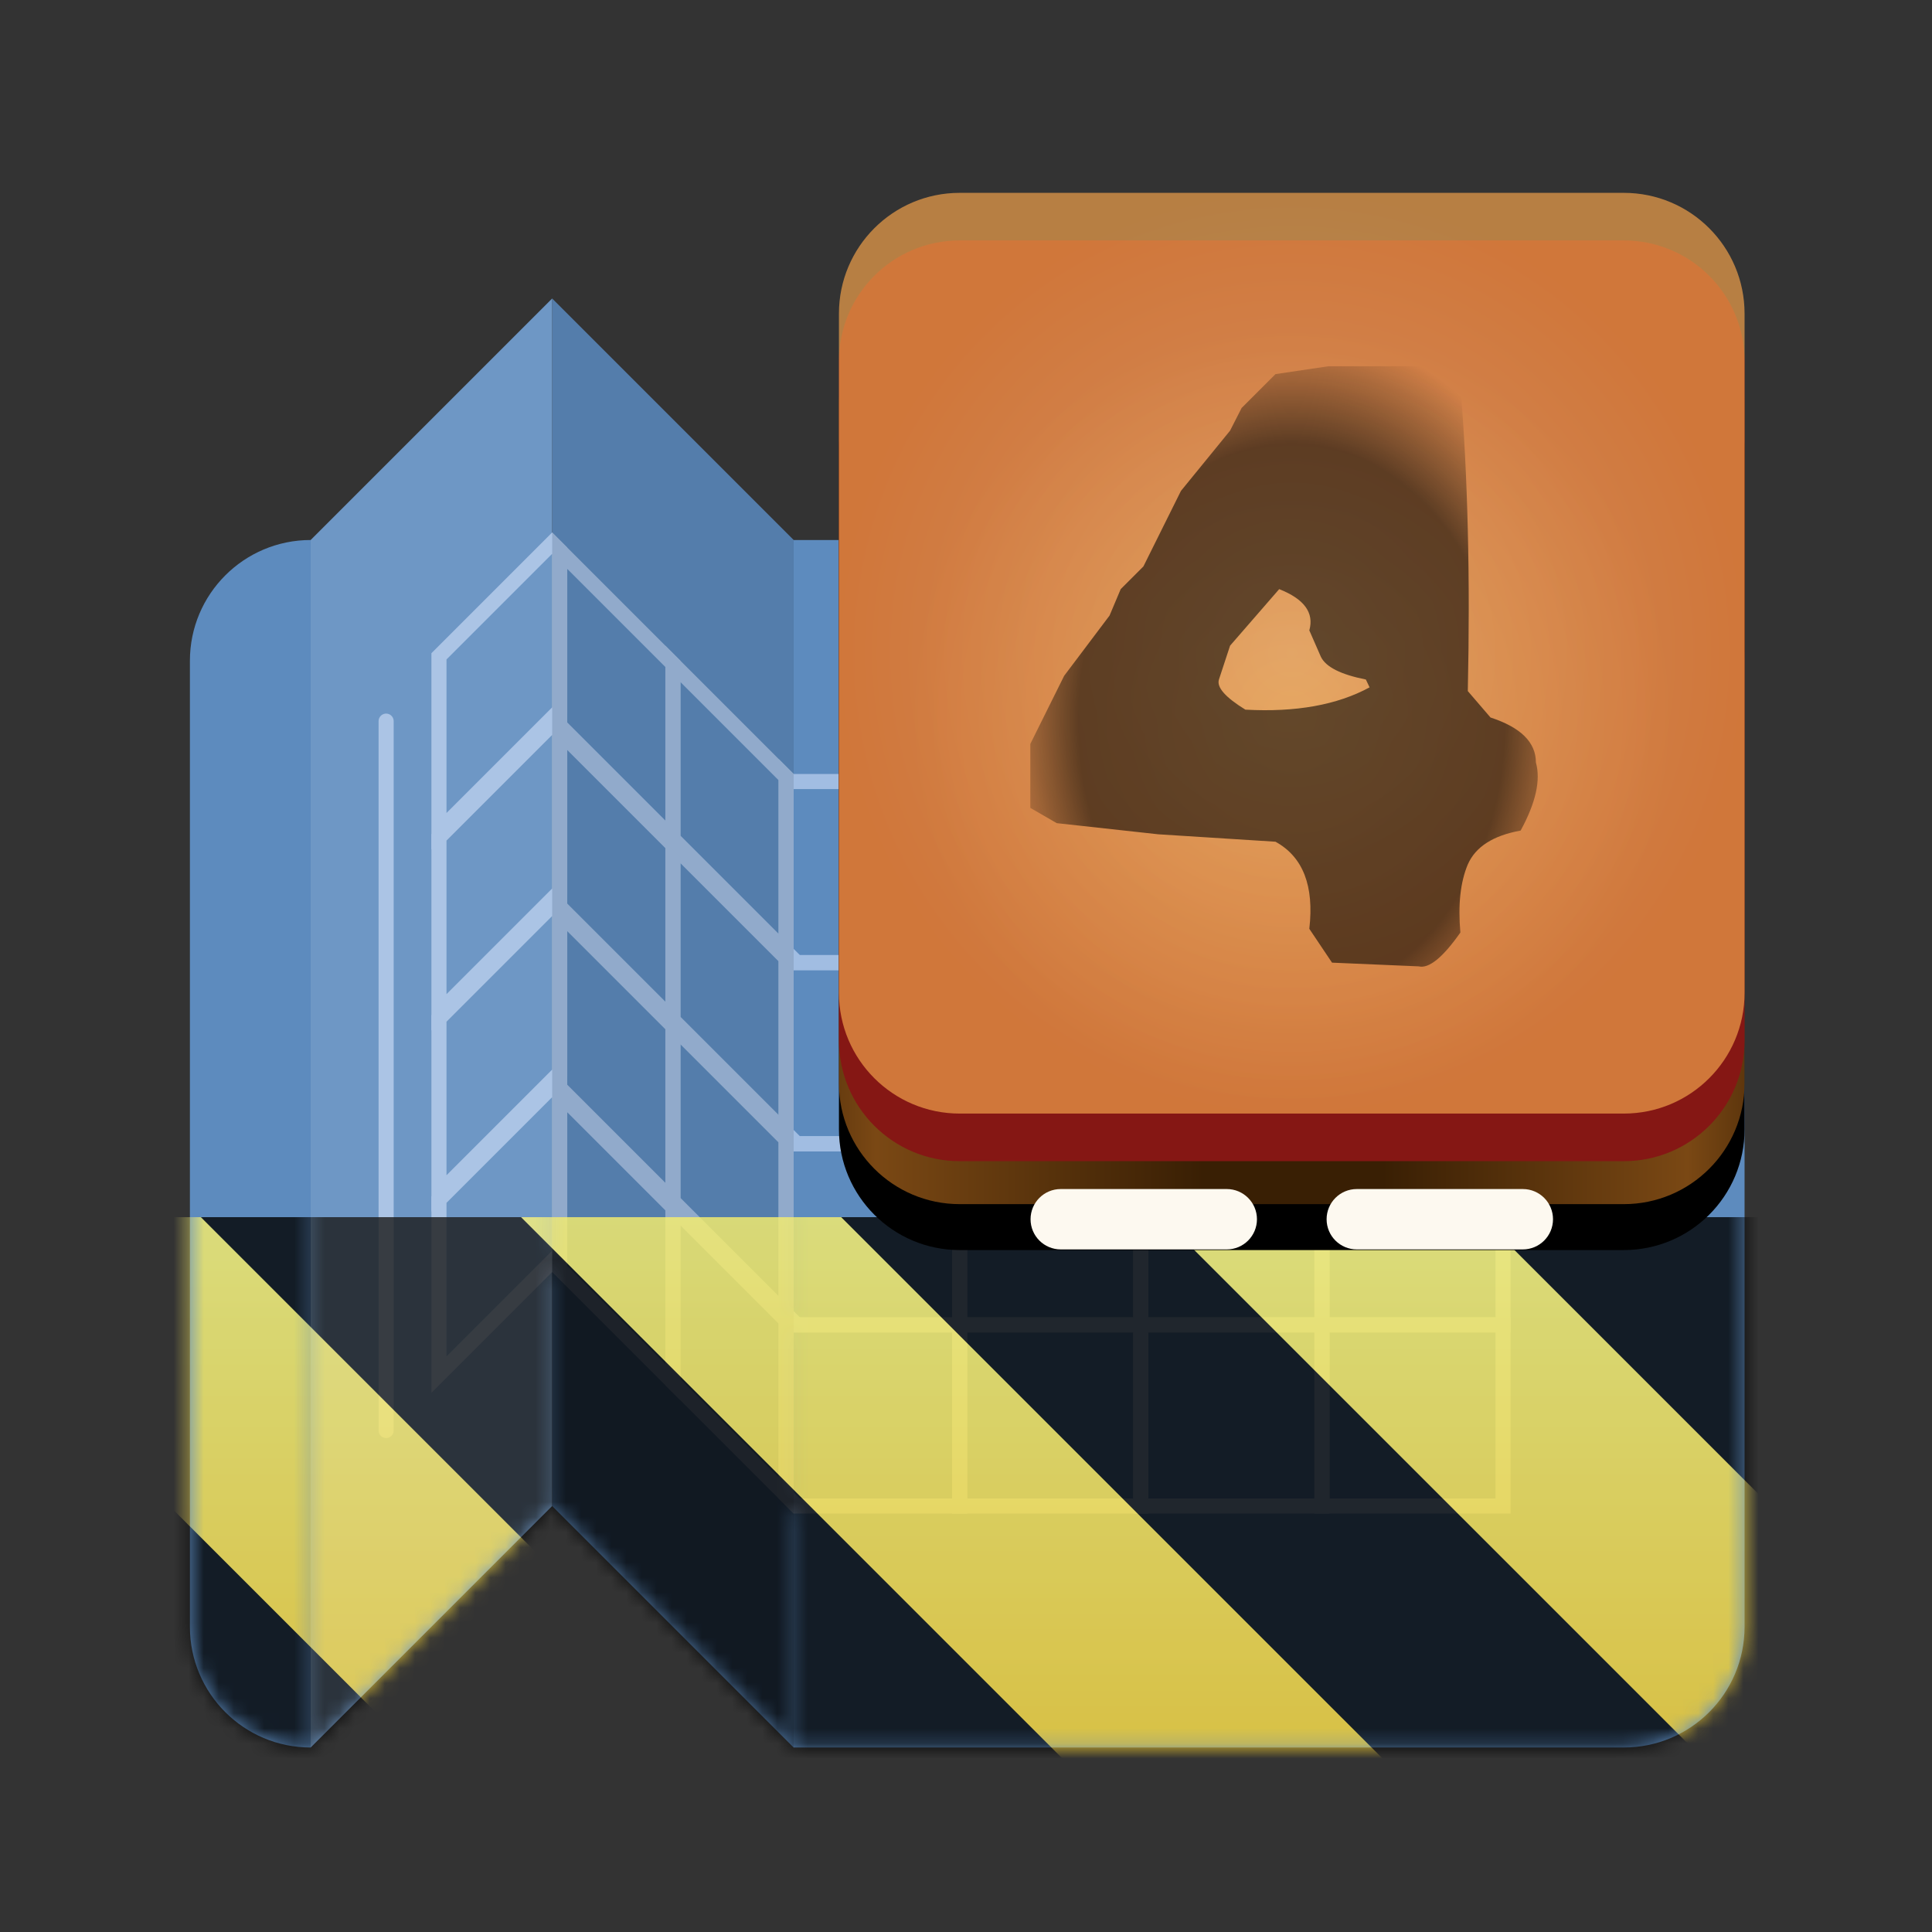 <?xml version="1.0" encoding="UTF-8" standalone="no"?>
<svg
   height="128px"
   viewBox="0 0 128 128"
   width="128px"
   version="1.1"
   id="svg105"
   sodipodi:docname="com.github.kinten101801.SteamVPK.Devel.svg"
   inkscape:version="1.3 (0e150ed6c4, 2023-07-21)"
   xmlns:inkscape="http://www.inkscape.org/namespaces/inkscape"
   xmlns:sodipodi="http://sodipodi.sourceforge.net/DTD/sodipodi-0.dtd"
   xmlns="http://www.w3.org/2000/svg"
   xmlns:svg="http://www.w3.org/2000/svg">
  <rect x="0" y="0" width="128" height="128" fill="#333333" stroke="none"/>
  <defs
     id="defs105" />
  <sodipodi:namedview
     id="namedview105"
     pagecolor="#ffffff"
     bordercolor="#000000"
     borderopacity="0.25"
     inkscape:showpageshadow="2"
     inkscape:pageopacity="0.0"
     inkscape:pagecheckerboard="0"
     inkscape:deskcolor="#d1d1d1"
     inkscape:zoom="1.7363281"
     inkscape:cx="254.84814"
     inkscape:cy="70.551181"
     inkscape:window-width="1920"
     inkscape:window-height="998"
     inkscape:window-x="0"
     inkscape:window-y="0"
     inkscape:window-maximized="1"
     inkscape:current-layer="svg105" />
  <filter
     id="a"
     height="1"
     width="1"
     x="0"
     y="0">
    <feColorMatrix
       color-interpolation-filters="sRGB"
       values="0 0 0 0 1 0 0 0 0 1 0 0 0 0 1 0 0 0 1 0"
       id="feColorMatrix1" />
  </filter>
  <linearGradient
     id="b"
     gradientUnits="userSpaceOnUse"
     x1="49.238"
     x2="122.507"
     y1="79.778"
     y2="79.778">
    <stop
       offset="0"
       stop-color="#391f04"
       id="stop1" />
    <stop
       offset="0.12"
       stop-color="#7a4814"
       id="stop2" />
    <stop
       offset="0.416"
       stop-color="#391f04"
       id="stop3" />
    <stop
       offset="0.578"
       stop-color="#391f04"
       id="stop4" />
    <stop
       offset="0.854"
       stop-color="#7a4814"
       id="stop5" />
    <stop
       offset="0.974"
       stop-color="#391f04"
       id="stop6" />
  </linearGradient>
  <radialGradient
     id="c"
     cx="0"
     cy="0"
     gradientTransform="matrix(0 25.808 -25.385 0 85.584 47.425)"
     gradientUnits="userSpaceOnUse"
     r="1">
    <stop
       offset="0"
       stop-color="#c06b27"
       id="stop7" />
    <stop
       offset="1"
       stop-color="#851714"
       id="stop8" />
  </radialGradient>
  <radialGradient
     id="d"
     cx="0"
     cy="0"
     gradientTransform="matrix(0 30.5 -30 0 85.584 43.278)"
     gradientUnits="userSpaceOnUse"
     r="1">
    <stop
       offset="0"
       stop-color="#f7c482"
       stop-opacity="0.698"
       id="stop9" />
    <stop
       offset="1"
       stop-color="#f0a04b"
       stop-opacity="0.698"
       id="stop10" />
  </radialGradient>
  <radialGradient
     id="e"
     cx="0"
     cy="0"
     gradientTransform="matrix(0 26 -20 0 85.584 47.778)"
     gradientUnits="userSpaceOnUse"
     r="1">
    <stop
       offset="0.707"
       stop-opacity="0.569"
       id="stop11" />
    <stop
       offset="1"
       stop-opacity="0"
       id="stop12" />
  </radialGradient>
  <clipPath
     id="f">
    <rect
       height="128"
       width="128"
       id="rect12" />
  </clipPath>
  <clipPath
     id="g">
    <rect
       height="128"
       width="128"
       id="rect13" />
  </clipPath>
  <mask
     id="h">
    <g
       filter="url(#a)"
       id="g56">
      <g
         clip-path="url(#g)"
         filter="url(#a)"
         id="g55">
        <g
           clip-path="url(#f)"
           id="g54">
          <path
             d="m 52.582 35.777 h 55 c 4.418 0 8 3.582 8 8 v 64 c 0 4.418 -3.582 8 -8 8 h -55 z m 0 0"
             fill="#5d8bbe"
             id="path13" />
          <path
             d="m 36.582 19.777 l 16 16 v 80 l -16 -16 z m 0 0"
             fill="#5d8bbe"
             id="path14" />
          <path
             d="m 36.582 19.777 l -16 16 v 80 l 16 -16 z m 0 0"
             fill="#5d8bbe"
             id="path15" />
          <path
             d="m 12.582 43.777 c 0 -4.418 3.582 -8 8 -8 v 80 c -4.418 0 -8 -3.582 -8 -8 z m 0 0"
             fill="#5d8bbe"
             id="path16" />
          <path
             d="m 82.998 83 h 12 v 12 h -12 z m 0 0"
             fill="none"
             stroke="#a1bde2"
             transform="matrix(1 0 0 1 4.584 4.778)"
             id="path17" />
          <path
             d="m 82.998 71 h 12 v 12 h -12 z m 0 0"
             fill="none"
             stroke="#a1bde2"
             transform="matrix(1 0 0 1 4.584 4.778)"
             id="path18" />
          <path
             d="m 82.998 59 h 12 v 12 h -12 z m 0 0"
             fill="none"
             stroke="#a1bde2"
             transform="matrix(1 0 0 1 4.584 4.778)"
             id="path19" />
          <path
             d="m 82.998 47 h 12 v 12 h -12 z m 0 0"
             fill="none"
             stroke="#a1bde2"
             transform="matrix(1 0 0 1 4.584 4.778)"
             id="path20" />
          <path
             d="m 70.998 83 h 12 v 12 h -12 z m 0 0"
             fill="none"
             stroke="#a1bde2"
             transform="matrix(1 0 0 1 4.584 4.778)"
             id="path21" />
          <path
             d="m 70.998 71 h 12 v 12 h -12 z m 0 0"
             fill="none"
             stroke="#a1bde2"
             transform="matrix(1 0 0 1 4.584 4.778)"
             id="path22" />
          <path
             d="m 70.998 59 h 12 v 12 h -12 z m 0 0"
             fill="none"
             stroke="#a1bde2"
             transform="matrix(1 0 0 1 4.584 4.778)"
             id="path23" />
          <path
             d="m 70.998 47 h 12 v 12 h -12 z m 0 0"
             fill="none"
             stroke="#a1bde2"
             transform="matrix(1 0 0 1 4.584 4.778)"
             id="path24" />
          <path
             d="m 58.998 83 h 12 v 12 h -12 z m 0 0"
             fill="none"
             stroke="#a1bde2"
             transform="matrix(1 0 0 1 4.584 4.778)"
             id="path25" />
          <path
             d="m 58.998 71 h 12 v 12 h -12 z m 0 0"
             fill="none"
             stroke="#a1bde2"
             transform="matrix(1 0 0 1 4.584 4.778)"
             id="path26" />
          <path
             d="m 58.998 59 h 12 v 12 h -12 z m 0 0"
             fill="none"
             stroke="#a1bde2"
             transform="matrix(1 0 0 1 4.584 4.778)"
             id="path27" />
          <path
             d="m 58.998 47 h 12 v 12 h -12 z m 0 0"
             fill="none"
             stroke="#a1bde2"
             transform="matrix(1 0 0 1 4.584 4.778)"
             id="path28" />
          <path
             d="m 47.647 82.855 l 0.145 0.145 h 11.207 v 12 h -10.793 l -0.707 -0.707 v -11.586 z m 0 0"
             fill="none"
             stroke="#a1bde2"
             transform="matrix(1 0 0 1 4.584 4.778)"
             id="path29" />
          <path
             d="m 39.998 86.793 v -11.586 l 7.5 7.5 v 11.586 z m 0 0"
             fill="none"
             stroke="#a1bde2"
             transform="matrix(1 0 0 1 4.584 4.778)"
             id="path30" />
          <path
             d="m 32.498 79.293 v -11.586 l 7.5 7.5 v 11.586 z m 0 0"
             fill="none"
             stroke="#a1bde2"
             transform="matrix(1 0 0 1 4.584 4.778)"
             id="path31" />
          <path
             d="m 24.498 74.707 l 7.5 -7.5 l 0.5 0.5 v 10.586 l -8 8 z m 0 0"
             fill="none"
             stroke="#a1bde2"
             transform="matrix(1 0 0 1 4.584 4.778)"
             id="path32" />
          <path
             d="m 47.647 70.855 l 0.145 0.145 h 11.207 v 12 h -10.793 l -0.707 -0.707 v -11.586 z m 0 0"
             fill="none"
             stroke="#a1bde2"
             transform="matrix(1 0 0 1 4.584 4.778)"
             id="path33" />
          <path
             d="m 39.998 74.793 v -11.586 l 7.5 7.5 v 11.586 z m 0 0"
             fill="none"
             stroke="#a1bde2"
             transform="matrix(1 0 0 1 4.584 4.778)"
             id="path34" />
          <path
             d="m 32.498 67.293 v -11.586 l 7.5 7.5 v 11.586 z m 0 0"
             fill="none"
             stroke="#a1bde2"
             transform="matrix(1 0 0 1 4.584 4.778)"
             id="path35" />
          <path
             d="m 24.498 62.707 l 7.5 -7.5 l 0.5 0.5 v 10.586 l -8 8 z m 0 0"
             fill="none"
             stroke="#a1bde2"
             transform="matrix(1 0 0 1 4.584 4.778)"
             id="path36" />
          <path
             d="m 47.647 58.855 l 0.145 0.145 h 11.207 v 12 h -10.793 l -0.707 -0.707 v -11.586 z m 0 0"
             fill="none"
             stroke="#a1bde2"
             transform="matrix(1 0 0 1 4.584 4.778)"
             id="path37" />
          <path
             d="m 39.998 62.793 v -11.586 l 7.5 7.5 v 11.586 z m 0 0"
             fill="none"
             stroke="#a1bde2"
             transform="matrix(1 0 0 1 4.584 4.778)"
             id="path38" />
          <path
             d="m 32.498 55.293 v -11.586 l 7.5 7.5 v 11.586 z m 0 0"
             fill="none"
             stroke="#a1bde2"
             transform="matrix(1 0 0 1 4.584 4.778)"
             id="path39" />
          <path
             d="m 24.498 50.707 l 7.5 -7.5 l 0.5 0.5 v 10.586 l -8 8 z m 0 0"
             fill="none"
             stroke="#a1bde2"
             transform="matrix(1 0 0 1 4.584 4.778)"
             id="path40" />
          <path
             d="m 47.647 46.855 l 0.145 0.145 h 11.207 v 12 h -10.793 l -0.707 -0.707 v -11.586 z m 0 0"
             fill="none"
             stroke="#a1bde2"
             transform="matrix(1 0 0 1 4.584 4.778)"
             id="path41" />
          <path
             d="m 39.998 50.793 v -11.586 l 7.5 7.5 v 11.586 z m 0 0"
             fill="none"
             stroke="#a1bde2"
             transform="matrix(1 0 0 1 4.584 4.778)"
             id="path42" />
          <path
             d="m 32.498 43.293 v -11.586 l 7.5 7.5 v 11.586 z m 0 0"
             fill="none"
             stroke="#a1bde2"
             transform="matrix(1 0 0 1 4.584 4.778)"
             id="path43" />
          <path
             d="m 24.498 38.707 l 7.5 -7.5 l 0.5 0.5 v 10.586 l -8 8 z m 0 0"
             fill="none"
             stroke="#a1bde2"
             transform="matrix(1 0 0 1 4.584 4.778)"
             id="path44" />
          <path
             d="m 20.998 90 v -47"
             fill="none"
             stroke="#a1bde2"
             stroke-linecap="round"
             transform="matrix(1 0 0 1 4.584 4.778)"
             id="path45" />
          <path
             d="m 36.582 19.777 l 16 16 v 80 l -16 -16 z m 0 0"
             fill-opacity="0.102"
             id="path46" />
          <path
             d="m 36.582 19.777 l -16 16 v 80 l 16 -16 z m 0 0"
             fill="#ffffff"
             fill-opacity="0.102"
             id="path47" />
          <path
             d="m 63.582 21.777 h 44 c 4.422 0 8 3.582 8 8 v 45.043 c 0 4.418 -3.578 8 -8 8 h -44 c -4.418 0 -8 -3.582 -8 -8 v -45.043 c 0 -4.418 3.582 -8 8 -8 z m 0 0"
             id="path48" />
          <path
             d="m 63.582 18.777 h 44 c 4.422 0 8 3.582 8 8 v 45 c 0 4.418 -3.578 8 -8 8 h -44 c -4.418 0 -8 -3.582 -8 -8 v -45 c 0 -4.418 3.582 -8 8 -8 z m 0 0"
             fill="url(#b)"
             id="path49" />
          <path
             d="m 63.582 15.93 h 44 c 4.422 0 8 3.582 8 8 v 45 c 0 4.418 -3.578 8 -8 8 h -44 c -4.418 0 -8 -3.582 -8 -8 v -45 c 0 -4.418 3.582 -8 8 -8 z m 0 0"
             fill="url(#c)"
             id="path50" />
          <path
             d="m 63.582 12.777 h 44 c 4.422 0 8 3.582 8 8 v 45 c 0 4.418 -3.578 8 -8 8 h -44 c -4.418 0 -8 -3.582 -8 -8 v -45 c 0 -4.418 3.582 -8 8 -8 z m 0 0"
             fill="url(#d)"
             id="path51" />
          <path
             d="m 70.277 78.777 h 11 c 1.102 0 2 0.895 2 2 c 0 1.105 -0.898 2 -2 2 h -11 c -1.105 0 -2 -0.895 -2 -2 c 0 -1.105 0.895 -2 2 -2 z m 0 0"
             fill="#fdf9f0"
             id="path52" />
          <path
             d="m 89.891 78.777 h 11 c 1.105 0 2 0.895 2 2 c 0 1.105 -0.895 2 -2 2 h -11 c -1.105 0 -2 -0.895 -2 -2 c 0 -1.105 0.895 -2 2 -2 z m 0 0"
             fill="#fdf9f0"
             id="path53" />
          <path
             d="m 80.758 45.02 c -0.164 0.512 0.422 1.176 1.75 1.996 c 3.336 0.184 6.082 -0.309 8.23 -1.477 l -0.246 -0.52 c -1.656 -0.328 -2.652 -0.828 -2.98 -1.504 l -0.766 -1.75 c 0.328 -1.168 -0.336 -2.078 -1.996 -2.734 l -3.254 3.746 z m 7.246 -20.754 h 6.508 l 2.242 1.258 c 0.492 5.996 0.656 12.75 0.492 20.262 l 1.504 1.75 c 2.008 0.656 3.008 1.648 3.008 2.98 c 0.328 1.168 -0.008 2.672 -1.012 4.512 c -1.82 0.328 -2.988 1.074 -3.5 2.242 c -0.492 1.168 -0.656 2.672 -0.492 4.512 c -1.164 1.66 -2.086 2.406 -2.762 2.242 l -5.742 -0.246 l -1.504 -2.242 c 0.328 -2.844 -0.418 -4.766 -2.242 -5.77 l -7.766 -0.492 l -6.727 -0.738 l -1.75 -1.012 v -4.238 l 2.242 -4.512 l 3.008 -3.992 l 0.738 -1.75 l 1.504 -1.504 l 2.488 -5.004 l 3.254 -3.992 l 0.766 -1.504 l 2.242 -2.242 z m 0 0"
             fill="url(#e)"
             id="path54" />
        </g>
      </g>
    </g>
  </mask>
  <mask
     id="i">
    <g
       filter="url(#a)"
       id="g57">
      <rect
         fill-opacity="0.8"
         height="184.32"
         width="184.32"
         x="-28.16"
         y="-28.16"
         id="rect56" />
    </g>
  </mask>
  <linearGradient
     id="j"
     gradientTransform="matrix(0 0.37 -0.985 0 295.385 -30.36)"
     gradientUnits="userSpaceOnUse"
     x1="300"
     x2="428"
     y1="235"
     y2="235">
    <stop
       offset="0"
       stop-color="#f9f06b"
       id="stop57" />
    <stop
       offset="1"
       stop-color="#f5c211"
       id="stop58" />
  </linearGradient>
  <clipPath
     id="k">
    <rect
       height="128"
       width="128"
       id="rect58" />
  </clipPath>
  <clipPath
     id="l">
    <rect
       height="128"
       width="128"
       id="rect59" />
  </clipPath>
  <path
     d="m 52.582 35.777 h 55 c 4.418 0 8 3.582 8 8 v 64 c 0 4.418 -3.582 8 -8 8 h -55 z m 0 0"
     fill="#5d8bbe"
     id="path59" />
  <path
     d="m 36.582 19.777 l 16 16 v 80 l -16 -16 z m 0 0"
     fill="#5d8bbe"
     id="path60" />
  <path
     d="m 36.582 19.777 l -16 16 v 80 l 16 -16 z m 0 0"
     fill="#5d8bbe"
     id="path61" />
  <path
     d="m 12.582 43.777 c 0 -4.418 3.582 -8 8 -8 v 80 c -4.418 0 -8 -3.582 -8 -8 z m 0 0"
     fill="#5d8bbe"
     id="path62" />
  <g
     fill="none"
     stroke="#a1bde2"
     id="g91">
    <path
       d="m 87.582 87.777 h 12 v 12 h -12 z m 0 0"
       id="path63" />
    <path
       d="m 87.582 75.777 h 12 v 12 h -12 z m 0 0"
       id="path64" />
    <path
       d="m 87.582 63.777 h 12 v 12 h -12 z m 0 0"
       id="path65" />
    <path
       d="m 87.582 51.777 h 12 v 12 h -12 z m 0 0"
       id="path66" />
    <path
       d="m 75.582 87.777 h 12 v 12 h -12 z m 0 0"
       id="path67" />
    <path
       d="m 75.582 75.777 h 12 v 12 h -12 z m 0 0"
       id="path68" />
    <path
       d="m 75.582 63.777 h 12 v 12 h -12 z m 0 0"
       id="path69" />
    <path
       d="m 75.582 51.777 h 12 v 12 h -12 z m 0 0"
       id="path70" />
    <path
       d="m 63.582 87.777 h 12 v 12 h -12 z m 0 0"
       id="path71" />
    <path
       d="m 63.582 75.777 h 12 v 12 h -12 z m 0 0"
       id="path72" />
    <path
       d="m 63.582 63.777 h 12 v 12 h -12 z m 0 0"
       id="path73" />
    <path
       d="m 63.582 51.777 h 12 v 12 h -12 z m 0 0"
       id="path74" />
    <path
       d="m 52.23 87.633 l 0.145 0.145 h 11.207 v 12 h -10.793 l -0.707 -0.707 v -11.586 z m 0 0"
       id="path75" />
    <path
       d="m 44.582 91.57 v -11.586 l 7.5 7.5 v 11.586 z m 0 0"
       id="path76" />
    <path
       d="m 37.082 84.07 v -11.586 l 7.5 7.5 v 11.586 z m 0 0"
       id="path77" />
    <path
       d="m 29.082 79.484 l 7.5 -7.5 l 0.5 0.5 v 10.586 l -8 8 z m 0 0"
       id="path78" />
    <path
       d="m 52.23 75.633 l 0.145 0.145 h 11.207 v 12 h -10.793 l -0.707 -0.707 v -11.586 z m 0 0"
       id="path79" />
    <path
       d="m 44.582 79.57 v -11.586 l 7.5 7.5 v 11.586 z m 0 0"
       id="path80" />
    <path
       d="m 37.082 72.07 v -11.586 l 7.5 7.5 v 11.586 z m 0 0"
       id="path81" />
    <path
       d="m 29.082 67.484 l 7.5 -7.5 l 0.5 0.5 v 10.586 l -8 8 z m 0 0"
       id="path82" />
    <path
       d="m 52.23 63.633 l 0.145 0.145 h 11.207 v 12 h -10.793 l -0.707 -0.707 v -11.586 z m 0 0"
       id="path83" />
    <path
       d="m 44.582 67.57 v -11.586 l 7.5 7.5 v 11.586 z m 0 0"
       id="path84" />
    <path
       d="m 37.082 60.07 v -11.586 l 7.5 7.5 v 11.586 z m 0 0"
       id="path85" />
    <path
       d="m 29.082 55.484 l 7.5 -7.5 l 0.5 0.5 v 10.586 l -8 8 z m 0 0"
       id="path86" />
    <path
       d="m 52.23 51.633 l 0.145 0.145 h 11.207 v 12 h -10.793 l -0.707 -0.707 v -11.586 z m 0 0"
       id="path87" />
    <path
       d="m 44.582 55.57 v -11.586 l 7.5 7.5 v 11.586 z m 0 0"
       id="path88" />
    <path
       d="m 37.082 48.07 v -11.586 l 7.5 7.5 v 11.586 z m 0 0"
       id="path89" />
    <path
       d="m 29.082 43.484 l 7.5 -7.5 l 0.5 0.5 v 10.586 l -8 8 z m 0 0"
       id="path90" />
    <path
       d="m 25.582 94.777 v -47"
       stroke-linecap="round"
       id="path91" />
  </g>
  <path
     d="m 36.582 19.777 l 16 16 v 80 l -16 -16 z m 0 0"
     fill-opacity="0.102"
     id="path92" />
  <g
     mask="url(#h)"
     id="g105">
    <g
       clip-path="url(#l)"
       id="g104">
      <g
         mask="url(#i)"
         id="g103">
        <g
           clip-path="url(#k)"
           id="g102">
          <path
             d="m 128 80.641 v 47.359 h -128 v -47.359 z m 0 0"
             fill="url(#j)"
             id="path101" />
          <path
             d="m 13.309 80.641 l 47.355 47.359 h 21.215 l -47.359 -47.359 z m 42.422 0 l 47.363 47.359 h 21.215 l -47.363 -47.359 z m 42.43 0 l 29.84 29.84 v -21.211 l -8.629 -8.629 z m -98.16 7.906 v 21.215 l 18.238 18.238 h 21.215 z m 0 0"
             id="path102" />
        </g>
      </g>
    </g>
  </g>
  <path
     d="m 36.582 19.777 l -16 16 v 80 l 16 -16 z m 0 0"
     fill="#ffffff"
     fill-opacity="0.102"
     id="path93" />
  <path
     d="m 63.582 21.777 h 44 c 4.422 0 8 3.582 8 8 v 45.043 c 0 4.418 -3.578 8 -8 8 h -44 c -4.418 0 -8 -3.582 -8 -8 v -45.043 c 0 -4.418 3.582 -8 8 -8 z m 0 0"
     id="path94" />
  <path
     d="m 63.582 18.777 h 44 c 4.422 0 8 3.582 8 8 v 45 c 0 4.418 -3.578 8 -8 8 h -44 c -4.418 0 -8 -3.582 -8 -8 v -45 c 0 -4.418 3.582 -8 8 -8 z m 0 0"
     fill="url(#b)"
     id="path95" />
  <path
     d="m 63.582 15.93 h 44 c 4.422 0 8 3.582 8 8 v 45 c 0 4.418 -3.578 8 -8 8 h -44 c -4.418 0 -8 -3.582 -8 -8 v -45 c 0 -4.418 3.582 -8 8 -8 z m 0 0"
     fill="url(#c)"
     id="path96" />
  <path
     d="m 63.582 12.777 h 44 c 4.422 0 8 3.582 8 8 v 45 c 0 4.418 -3.578 8 -8 8 h -44 c -4.418 0 -8 -3.582 -8 -8 v -45 c 0 -4.418 3.582 -8 8 -8 z m 0 0"
     fill="url(#d)"
     id="path97" />
  <path
     d="m 70.277 78.777 h 11 c 1.102 0 2 0.895 2 2 c 0 1.105 -0.898 2 -2 2 h -11 c -1.105 0 -2 -0.895 -2 -2 c 0 -1.105 0.895 -2 2 -2 z m 0 0"
     fill="#fdf9f0"
     id="path98" />
  <path
     d="m 89.891 78.777 h 11 c 1.105 0 2 0.895 2 2 c 0 1.105 -0.895 2 -2 2 h -11 c -1.105 0 -2 -0.895 -2 -2 c 0 -1.105 0.895 -2 2 -2 z m 0 0"
     fill="#fdf9f0"
     id="path99" />
  <path
     d="m 80.758 45.02 c -0.164 0.512 0.422 1.176 1.75 1.996 c 3.336 0.184 6.082 -0.309 8.23 -1.477 l -0.246 -0.52 c -1.656 -0.328 -2.652 -0.828 -2.98 -1.504 l -0.766 -1.75 c 0.328 -1.168 -0.336 -2.078 -1.996 -2.734 l -3.254 3.746 z m 7.246 -20.754 h 6.508 l 2.242 1.258 c 0.492 5.996 0.656 12.75 0.492 20.262 l 1.504 1.75 c 2.008 0.656 3.008 1.648 3.008 2.98 c 0.328 1.168 -0.008 2.672 -1.012 4.512 c -1.82 0.328 -2.988 1.074 -3.5 2.242 c -0.492 1.168 -0.656 2.672 -0.492 4.512 c -1.164 1.66 -2.086 2.406 -2.762 2.242 l -5.742 -0.246 l -1.504 -2.242 c 0.328 -2.844 -0.418 -4.766 -2.242 -5.77 l -7.766 -0.492 l -6.727 -0.738 l -1.75 -1.012 v -4.238 l 2.242 -4.512 l 3.008 -3.992 l 0.738 -1.75 l 1.504 -1.504 l 2.488 -5.004 l 3.254 -3.992 l 0.766 -1.504 l 2.242 -2.242 z m 0 0"
     fill="url(#e)"
     id="path100" />
</svg>
